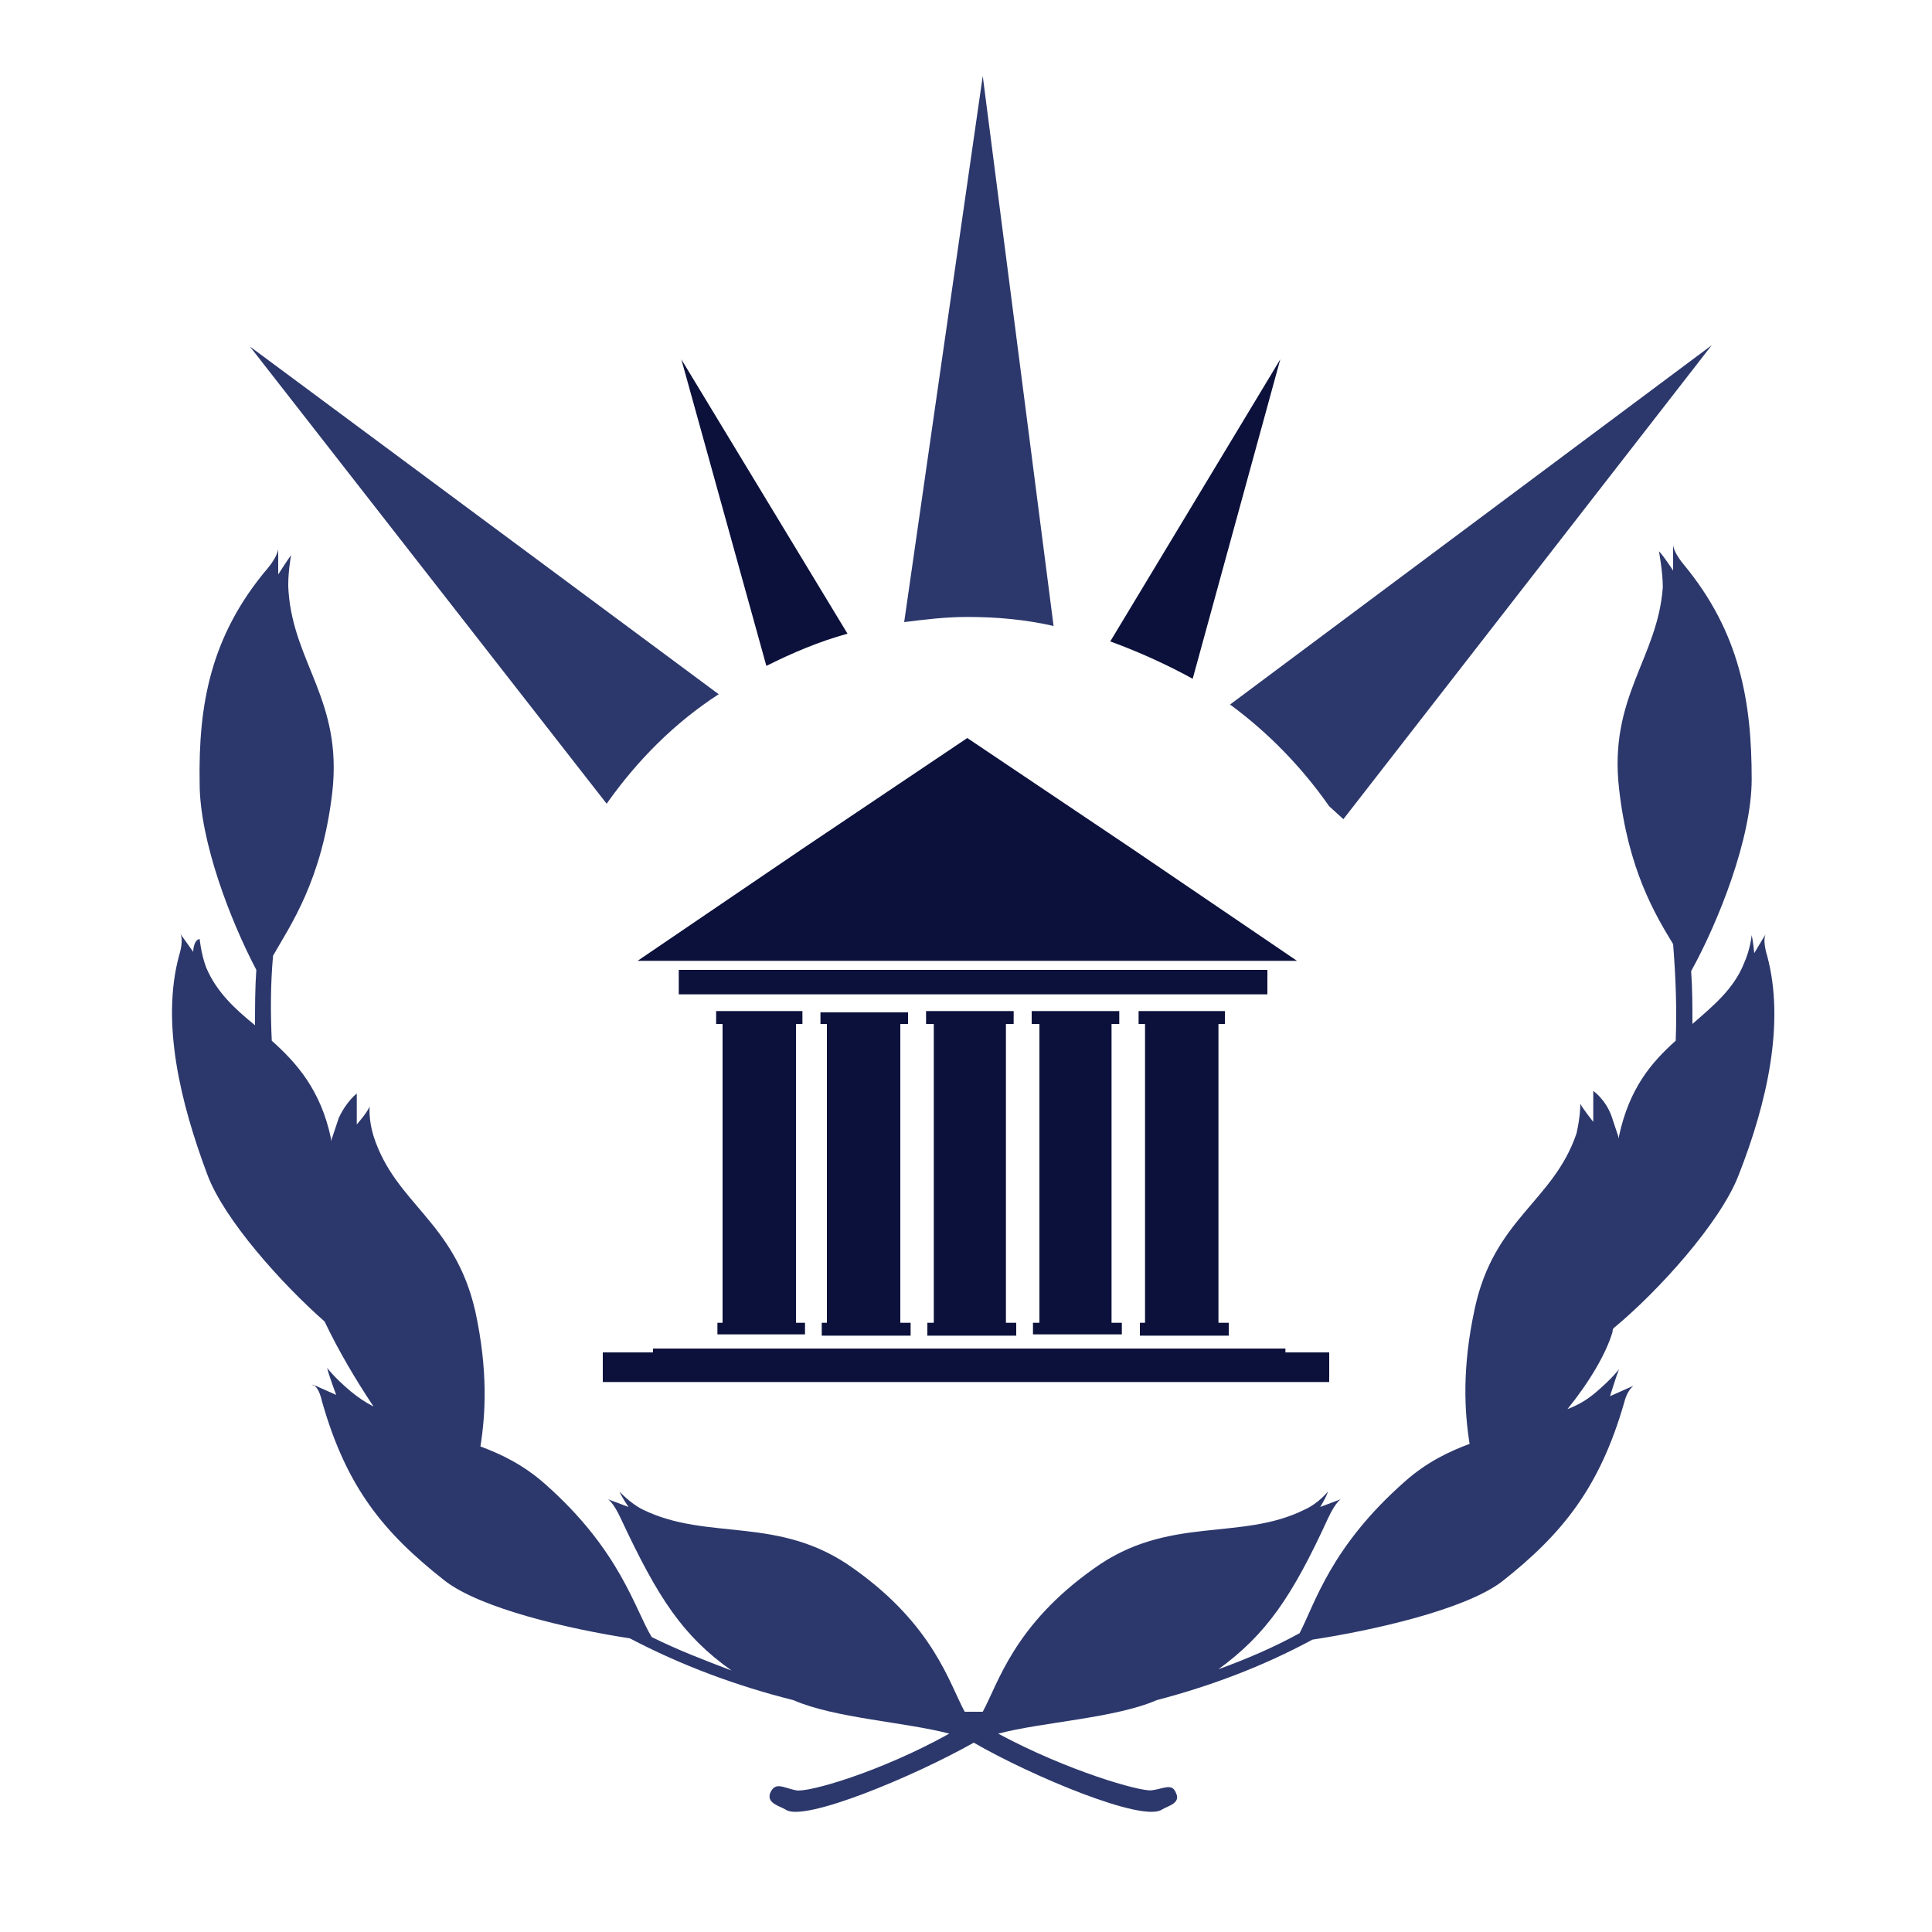 <?xml version="1.0" encoding="utf-8"?>
<!-- Generator: Adobe Illustrator 18.1.0, SVG Export Plug-In . SVG Version: 6.00 Build 0)  -->
<svg version="1.0" id="Layer_1" xmlns="http://www.w3.org/2000/svg" xmlns:xlink="http://www.w3.org/1999/xlink" x="0px" y="0px"
	 viewBox="0 0 150 150" enable-background="new 0 0 150 150" xml:space="preserve">
<g>
	<g>
		<polygon fill="#0C113B" points="99.8,104.7 50.7,104.7 50.7,105 46.8,105 46.8,107.3 103.2,107.3 103.2,105 99.8,105 		"/>
		<polygon fill="#0C113B" points="55.7,102.7 55.7,103.6 62.5,103.6 62.5,102.7 61.8,102.7 61.8,79.5 62.3,79.5 62.3,78.5 
			55.6,78.5 55.6,79.5 56.1,79.5 56.1,102.7 		"/>
		<polygon fill="#0C113B" points="63.8,102.7 63.8,103.7 70.7,103.7 70.7,102.7 69.9,102.7 69.9,79.5 70.5,79.5 70.5,78.6 
			63.7,78.6 63.7,79.5 64.2,79.5 64.2,102.7 		"/>
		<polygon fill="#0C113B" points="72,102.7 72,103.7 78.9,103.7 78.9,102.7 78.1,102.7 78.1,79.5 78.7,79.5 78.7,78.5 71.9,78.5 
			71.9,79.5 72.5,79.5 72.5,102.7 		"/>
		<polygon fill="#0C113B" points="80.2,102.7 80.2,103.6 87.1,103.6 87.1,102.7 86.3,102.7 86.3,79.5 86.9,79.5 86.9,78.5 
			80.1,78.5 80.1,79.5 80.7,79.5 80.7,102.7 		"/>
		<polygon fill="#0C113B" points="88.5,102.7 88.5,103.7 95.4,103.7 95.4,102.7 94.6,102.7 94.6,79.5 95.1,79.5 95.1,78.5 
			88.4,78.5 88.4,79.5 88.9,79.5 88.9,102.7 		"/>
		<polygon fill="#0C113B" points="87.9,65.9 75.1,57.3 62.3,65.9 49.5,74.6 75.1,74.6 100.7,74.6 		"/>
		<rect x="52.7" y="75.3" fill="#0C113B" width="45.7" height="1.9"/>
		<path fill="#2C386C" d="M55.8,53.9l-36.4-27l27.7,35.5C49.5,59,52.4,56.1,55.8,53.9z"/>
		<path fill="#2C386C" d="M81.8,48.6L76.3,5.9l-6.1,42.4c1.6-0.2,3.2-0.4,4.9-0.4C77.4,47.9,79.6,48.1,81.8,48.6z"/>
		<path fill="#0C113B" d="M65.8,49.2L52.9,27.9l6.6,23.8C61.5,50.7,63.6,49.8,65.8,49.2z"/>
		<path fill="#2C386C" d="M95.5,54.7c3,2.2,5.6,4.9,7.7,7.9l1.1,1l28.6-36.8L95.5,54.7z"/>
		<path fill="#0C113B" d="M99.4,27.9L86.2,49.8c2.2,0.8,4.4,1.8,6.4,2.9L99.4,27.9z"/>
	</g>
	<g>
		<path fill="#0C113B" d="M24.4,107.6c-0.1-0.1-0.2-0.1-0.2-0.1"/>
		<path fill="#2C386C" d="M137.2,74.2c-0.4-1.3-0.1-1.7-0.1-1.7l-0.9,1.5c0,0-0.1-1-0.2-1.4c0,0-0.1,1.1-0.6,2.2
			c-0.8,2-2.4,3.3-4,4.7c0-1.4,0-2.7-0.1-4.1c2.1-3.8,4.7-10.3,4.7-14.9c0-6-0.9-11.4-5.3-16.7c-0.9-1.1-0.8-1.6-0.8-1.6v2.1
			c0,0-0.7-1.1-1.1-1.5c0,0,0.3,1.6,0.3,2.8c-0.4,5.5-4.2,8.5-3.4,15.6c0.7,6.3,2.8,9.8,4.2,12.1c0.2,2.5,0.3,5,0.2,7.5
			c-1.9,1.7-3.6,3.7-4.4,7.4c0,0.1,0,0.1,0,0.2c-0.2-0.6-0.4-1.2-0.6-1.8c-0.5-1.3-1.4-1.9-1.4-1.9v2.4c0,0-0.8-1-1-1.4
			c0,0,0,1-0.3,2.3c-1.8,5.3-6.4,6.6-7.9,13.6c-1,4.6-0.8,8-0.4,10.5c-1.6,0.6-3.3,1.4-5,2.9c-5.8,5.1-7,9.5-8.2,11.8
			c-2,1.1-4.1,2-6.3,2.8c3.7-2.7,5.7-5.6,8.5-11.7c0.6-1.3,1-1.5,1-1.5l-1.6,0.6c0,0,0.5-0.8,0.6-1.2c0,0-0.7,0.9-1.8,1.4
			c-5,2.5-10.6,0.4-16.4,4.6c-6.2,4.4-7.4,8.9-8.6,11.1c-0.2,0-0.4,0-0.7,0c-0.2,0-0.4,0-0.7,0c-1.2-2.2-2.4-6.7-8.6-11.1
			c-5.8-4.2-11.3-2.1-16.4-4.6c-1-0.5-1.8-1.4-1.8-1.4c0.2,0.5,0.7,1.2,0.7,1.2l-1.6-0.6c0,0,0.4,0.2,1,1.5
			c2.9,6.2,4.8,9.1,8.6,11.8c-2.1-0.8-4.2-1.6-6.2-2.6c-1.3-2.1-2.4-6.7-8.3-11.9c-1.7-1.5-3.4-2.3-5-2.9c0.4-2.5,0.6-5.9-0.4-10.5
			c-1.6-7-6.2-8.3-7.9-13.6c-0.4-1.3-0.3-2.3-0.3-2.3c-0.2,0.5-1,1.4-1,1.4v-2.4c0,0-0.8,0.6-1.4,1.9c-0.2,0.6-0.4,1.2-0.6,1.8
			c0-0.1,0-0.1,0-0.2c-0.8-3.8-2.7-5.9-4.6-7.6c-0.1-2.2-0.1-4.4,0.1-6.6c1.3-2.3,3.8-5.8,4.6-12.7c0.8-7.1-3-10-3.4-15.6
			c-0.1-1.2,0.2-2.8,0.2-2.8c-0.3,0.4-1,1.5-1,1.5v-2.1c0,0,0.1,0.5-0.8,1.6c-4.5,5.3-5.4,10.7-5.3,16.7c0,4.5,2.4,10.7,4.4,14.5
			c-0.1,1.4-0.1,2.9-0.1,4.3c-1.6-1.3-3-2.6-3.8-4.5c-0.4-1.1-0.5-2.2-0.5-2.2C15,73,15,73.9,15,73.9L14,72.5c0,0,0.3,0.4-0.1,1.7
			c-1.4,5.2,0.1,11.4,2.2,17c1.3,3.5,5.8,8.5,9.1,11.4c1.1,2.3,2.4,4.5,3.8,6.6c-0.6-0.3-1.2-0.7-1.8-1.2c-1.3-1.1-1.8-1.8-1.8-1.8
			c0.1,0.5,0.7,2.1,0.7,2.1l-1.8-0.8c0.2,0.1,0.5,0.4,0.7,1.3c1.9,6.7,4.8,10.2,9.5,13.9c2.8,2.2,9.8,3.8,14.4,4.5
			c4,2.1,8.3,3.7,12.7,4.8c3.2,1.4,8.7,1.7,12.1,2.6c-5.4,3-11,4.6-11.9,4.4c-1-0.2-1.6-0.7-2,0.2c-0.3,0.8,0.7,1,1.2,1.3
			c1.4,1,10-2.6,14.6-5.2c4.5,2.6,13.1,6.2,14.6,5.2c0.5-0.3,1.5-0.5,1.1-1.3c-0.3-0.8-1-0.3-1.9-0.2c-0.9,0.1-6.5-1.5-11.9-4.4
			c3.4-0.9,9.1-1.2,12.3-2.6c4.2-1.1,8.2-2.6,12.1-4.7c4.6-0.7,11.8-2.3,14.7-4.5c4.7-3.7,7.6-7.3,9.5-13.9c0.2-0.8,0.5-1.1,0.7-1.3
			l-1.8,0.8c0,0,0.5-1.6,0.7-2.1c0,0-0.5,0.7-1.8,1.8c-0.7,0.6-1.4,1-2.2,1.3c1.7-2.1,3-4.3,3.5-6c0-0.1,0-0.2,0.1-0.3
			c3.4-2.8,8.3-8.2,9.7-11.9C137.2,85.6,138.6,79.4,137.2,74.2z"/>
		<line fill="#0C113B" x1="126.8" y1="107.6" x2="127.1" y2="107.5"/>
	</g>
</g>
</svg>
